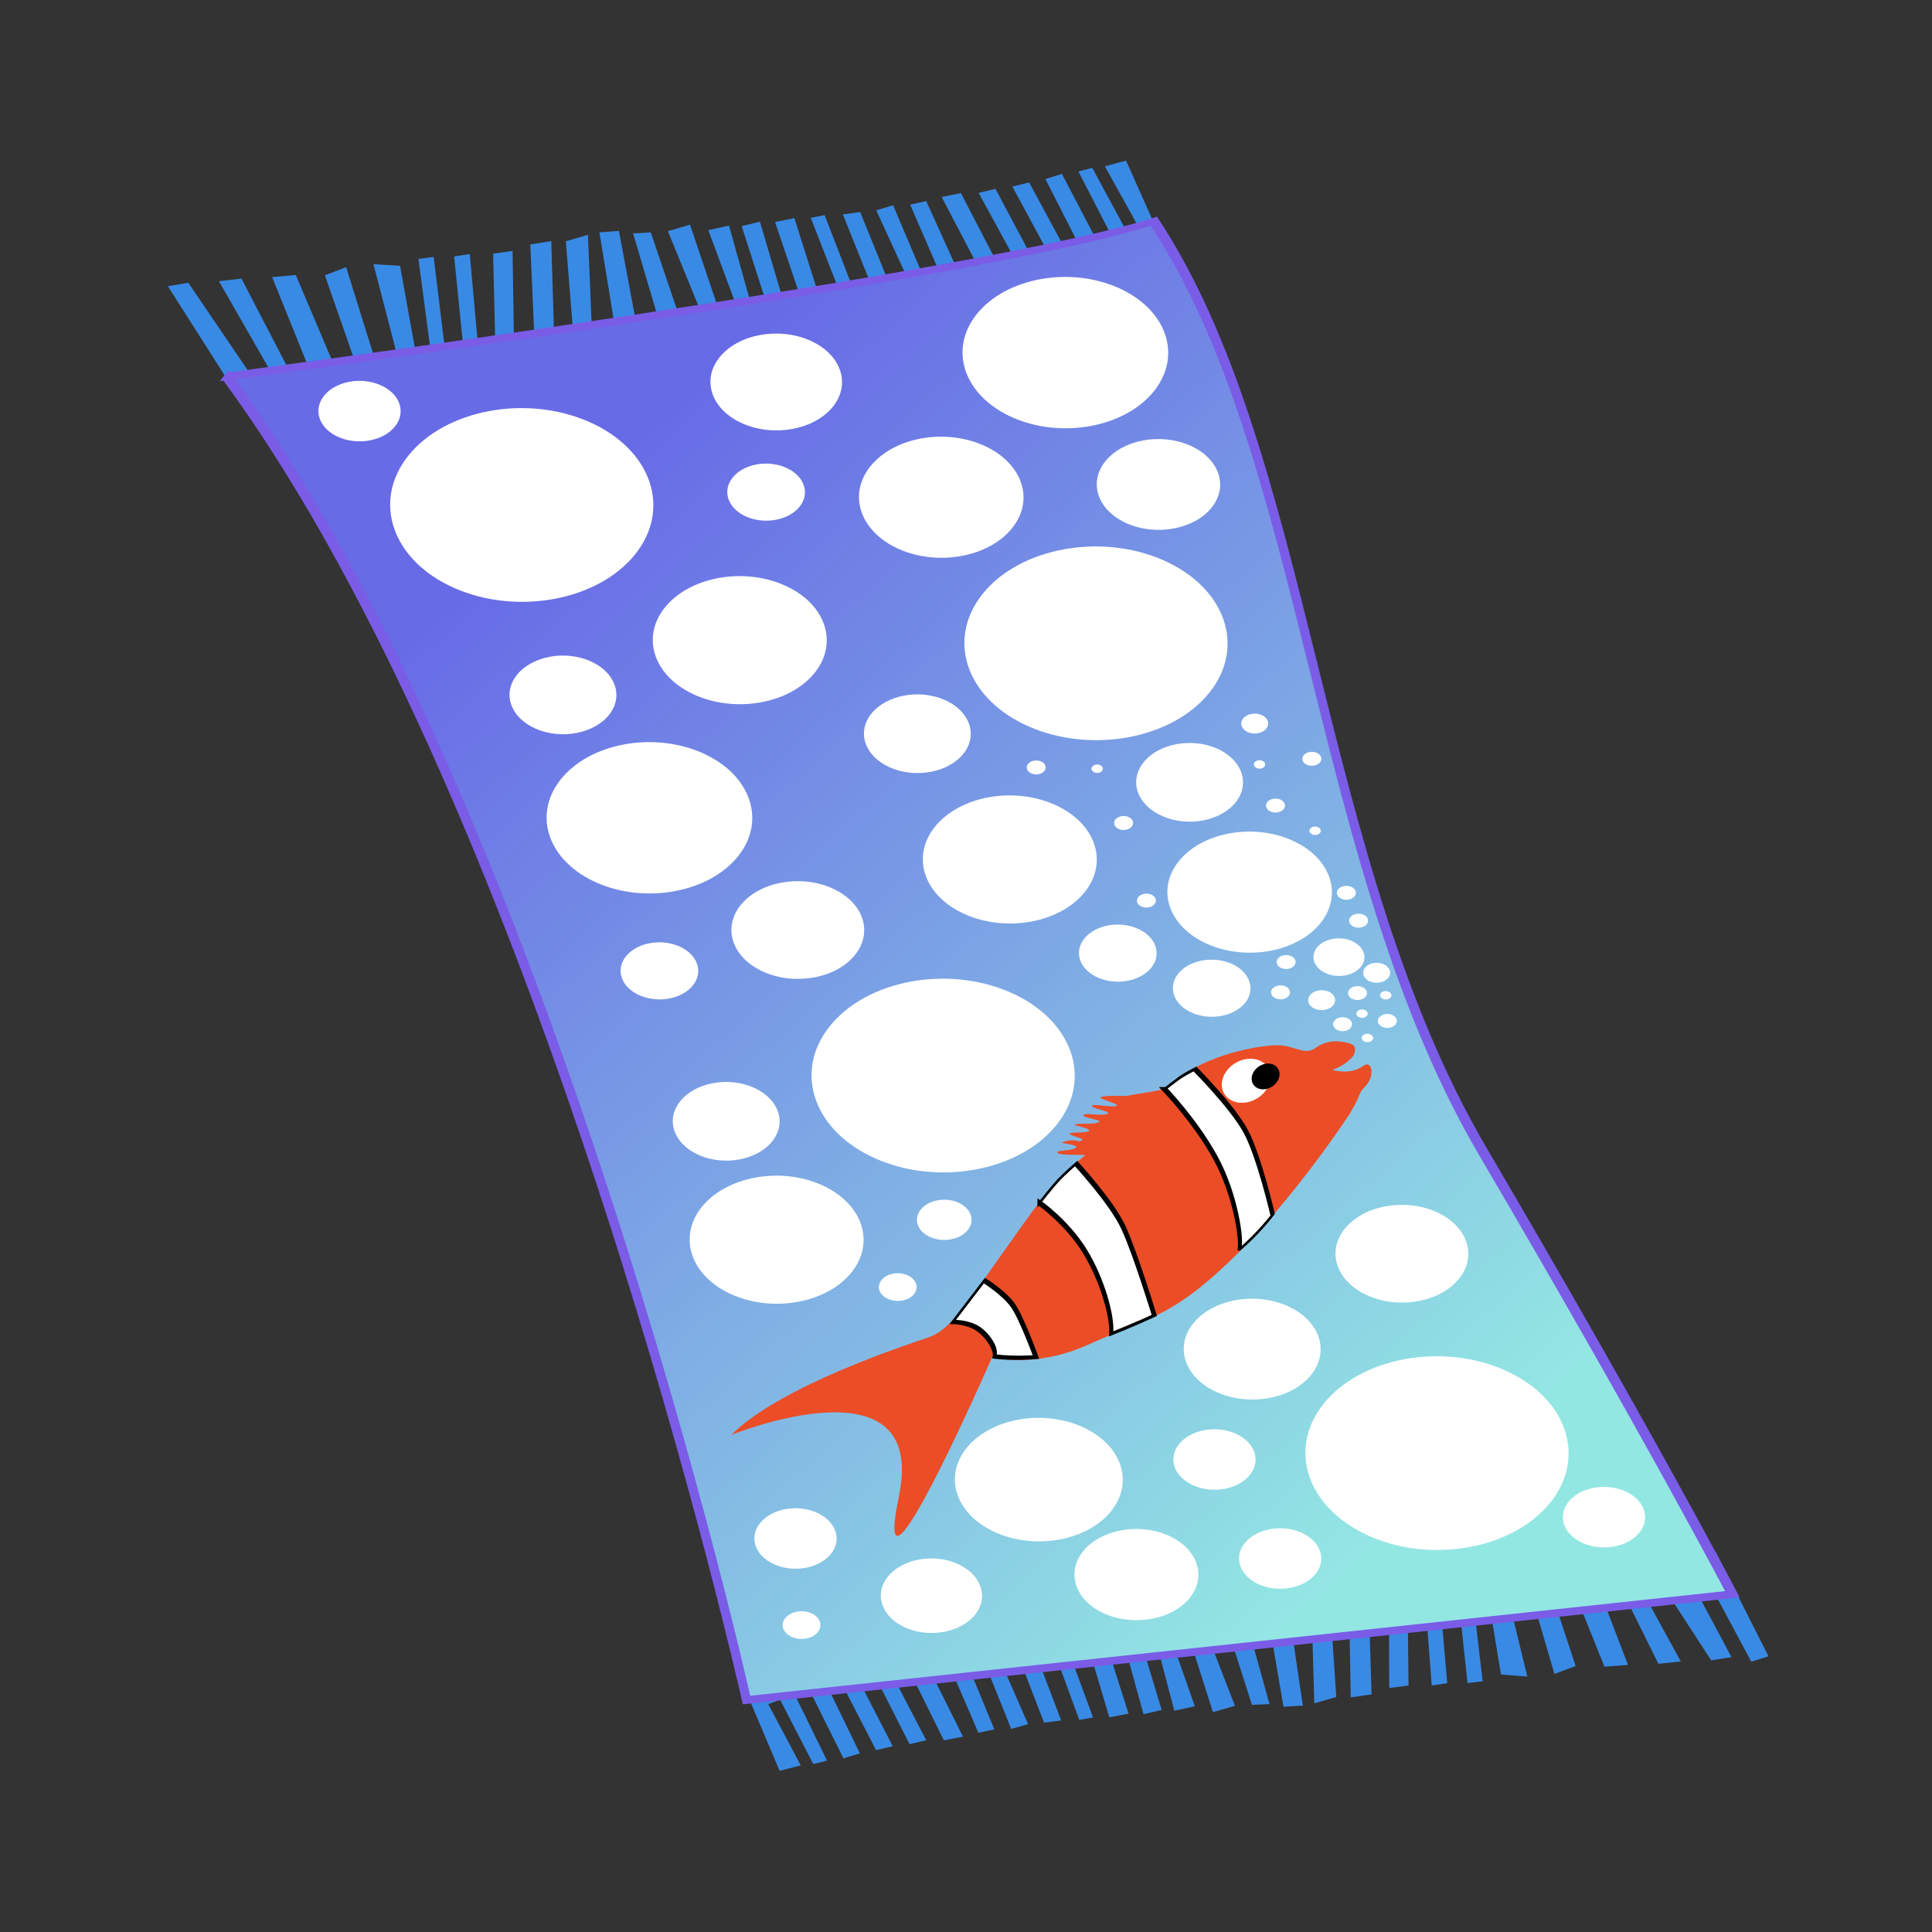 <svg:svg xmlns:dc="http://purl.org/dc/elements/1.1/" xmlns:ns2="http://creativecommons.org/ns#" xmlns:rdf="http://www.w3.org/1999/02/22-rdf-syntax-ns#" xmlns:svg="http://www.w3.org/2000/svg" height="639.617" id="svg2" version="1.1" viewBox="-54.751 -53.41 639.617 639.617" width="639.617">
  <svg:rect x="-54.751" y="-53.41" width="639.617" height="639.617" fill="#333333" stroke="none"/>
  <svg:defs id="defs4">
    <svg:linearGradient gradientUnits="userSpaceOnUse" id="linearGradient4082" x1="1994.7" x2="2242.7" y1="-646.1" y2="-556.46">
      <svg:stop id="stop8535-3-2" offset="0" stop-color="#686be6" />
      <svg:stop id="stop8537-6-8" offset="1" stop-color="#93e7e3" />
    </svg:linearGradient>
  </svg:defs>
  <svg:g id="layer1" transform="translate(-69.34 -197.33)">
    <svg:g id="g4009" transform="translate(26.658 102.75)">
      <svg:g id="g7862-2-2-8" transform="matrix(1.573 .687 -2.141 2.664 -4313.4 530.31)">
        <svg:path d="m1213.9 1033.2-15.664 8.575-10.633 0.343-24.353-7.203 2.744-1.143 22.867 6.403 0.915-1.601-19.208-6.174 3.201-1.143 19.208 6.631 1.829-1.372-16.464-6.631 3.43-1.143 16.921 6.631 3.43-0.915-15.778-6.86 2.287-1.601 16.007 7.317 2.744-1.372-14.863-7.317 4.345-0.915 13.034 7.203 2.058-0.8-13.091-7.775 2.115-0.8 12.977 7.832 2.63-0.915-12.462-7.775 2.115-0.858 12.348 7.832 2.744-0.686-11.49-8.118 2.687-1.029 10.862 7.775 2.63-1.2-11.548-7.889 2.858-1.143 11.776 8.232 2.401-1.143-11.891-7.66 2.63-1.486 12.005 8.232 3.201-1.143-13.72-7.775 2.858-0.915 13.377 7.317 3.316-1.029-14.177-6.631 2.63-0.8 14.292 6.288 2.515-1.372-14.292-5.717 2.63-1.486 14.52 6.403 2.058-1.143-13.034-5.488 2.63-1.258 12.691 6.06 2.287-0.686-12.92-5.831 2.287-1.143 12.691 5.945 2.172-1.029-12.462-5.488 2.515-1.143 12.577 5.717 2.744-1.143-12.805-5.259 1.829-0.8 13.034 5.374 2.172-1.143-12.462-5.031 2.401-0.915 12.234 4.916 2.916-0.915-12.862-4.802 2.001-1.143 12.977 5.088 2.458-0.858-12.862-4.973 2.058-0.972 12.748 4.802 2.567-1.192-13.42-4.608 2.506-1.132 13.582 4.689 2.264-1.051-13.097-4.366 2.102-1.051 13.34 4.527 2.021-1.051-13.016-4.366 2.102-1.051 13.259 4.447 2.021-0.808-13.178-4.608 1.94-1.132 13.178 4.527 2.345-0.808-13.259-4.608 1.698-0.889 13.259 4.447 1.294-0.889-12.774-4.204 2.587-1.374 14.876 5.659z" fill="#398ae4" id="path7842-0-7-4" transform="translate(737.79 -1673.2)" />
        <svg:path d="m2265.6-573.8 15.75-8.416 10.636-0.235 8.66-1.589 21.284 7.476-1.998 1.191-15.354-5.186-2.857 0.634 14.544 4.923-2.755 1.116-22.801-6.634-0.931 1.591 19.145 6.368-3.213 1.111-19.14-6.825-1.843 1.353 16.396 6.798-3.441 1.109-16.854-6.802-3.439 0.88 15.708 7.019-2.303 1.577-15.932-7.479-2.758 1.344 14.788 7.467-4.354 0.871-12.96-7.335-2.066 0.779 13.012 7.907-2.123 0.779-12.897-7.963-2.639 0.888 12.383 7.9-2.124 0.836-12.268-7.956-2.751 0.658 11.408 8.233-2.697 1.002-10.782-7.884-2.642 1.174 11.467 8.005-2.87 1.114-11.692-8.351-2.412 1.119 11.813 7.78-2.645 1.46-11.921-8.353-3.213 1.111 13.641 7.913-2.867 0.886-13.302-7.452-3.326 0.995 14.11 6.774-2.638 0.774-14.227-6.433-2.529 1.347 14.233 5.861-2.645 1.46-14.455-6.549-2.069 1.123 12.978 5.62-2.642 1.231-12.629-6.188-2.293 0.663 12.86 5.961-2.298 1.12-12.63-6.073-2.183 1.007 12.406 5.614-2.527 1.118-12.518-5.844-2.756 1.116 12.751 5.389-1.837 0.782-12.979-5.505-2.184 1.121 12.411 5.157-2.41 0.89-12.183-5.04-2.925 0.885 12.813 4.932-2.012 1.123-12.925-5.219-2.467 0.833 12.812 5.103-2.068 0.951-12.699-4.931-2.578 1.166 13.373 4.744-2.518 1.107-13.534-4.826-2.274 1.028 13.052 4.498-2.113 1.03-13.293-4.662-2.032 1.03 12.971 4.497-2.112 1.03-13.213-4.58-2.029 0.788 13.13 4.741-1.952 1.112-13.131-4.66-2.353 0.785 13.212 4.742-1.707 0.872-13.213-4.58-1.302 0.876 12.73 4.333-2.601 1.348-14.818-5.809z" fill="#398ae4" id="path7842-7-5-2-6" />
        <svg:path d="m1921.5-632.35s105.25-39.47 124.99-51.531c53.723 15.35 105.25 52.627 167.75 72.362 62.495 19.735 94.29 30.699 94.29 30.699l-140.34 49.338s-141.44-73.459-246.69-100.87z" fill="url(#linearGradient4082)" id="path7239-9-2-1" stroke="#7a5ce7" />
      </svg:g>
      <svg:path d="m159.1 1086.5c0 8.216-15.347 14.876-34.279 14.876s-34.279-6.66-34.279-14.876c0-8.216 15.347-14.876 34.279-14.876s34.279 6.66 34.279 14.876z" fill="#fff" id="path7897-1-5-2" transform="matrix(1.094 .478 -1.49 1.853 1643 -1864.6)" />
      <svg:path d="m159.1 1086.5c0 8.216-15.347 14.876-34.279 14.876s-34.279-6.66-34.279-14.876c0-8.216 15.347-14.876 34.279-14.876s34.279 6.66 34.279 14.876z" fill="#fff" id="path7897-4-4-3-5" transform="matrix(1.094 .478 -1.49 1.853 1833.1 -1818.8)" />
      <svg:path d="m159.1 1086.5c0 8.216-15.347 14.876-34.279 14.876s-34.279-6.66-34.279-14.876c0-8.216 15.347-14.876 34.279-14.876s34.279 6.66 34.279 14.876z" fill="#fff" id="path7897-9-0-5-4" transform="matrix(.547 .239 -.745 .926 986.08 -868.3)" />
      <svg:path d="m159.1 1086.5c0 8.216-15.347 14.876-34.279 14.876s-34.279-6.66-34.279-14.876c0-8.216 15.347-14.876 34.279-14.876s34.279 6.66 34.279 14.876z" fill="#fff" id="path7897-8-3-3-0" transform="matrix(.323 .141 -.439 .546 678.22 -406.73)" />
      <svg:path d="m159.1 1086.5c0 8.216-15.347 14.876-34.279 14.876s-34.279-6.66-34.279-14.876c0-8.216 15.347-14.876 34.279-14.876s34.279 6.66 34.279 14.876z" fill="#fff" id="path7897-6-4-1-7" transform="matrix(.855 .373 -1.164 1.448 1498.6 -1461.9)" />
      <svg:path d="m159.1 1086.5c0 8.216-15.347 14.876-34.279 14.876s-34.279-6.66-34.279-14.876c0-8.216 15.347-14.876 34.279-14.876s34.279 6.66 34.279 14.876z" fill="#fff" id="path7897-63-7-9-5" transform="matrix(.723 .316 -.985 1.225 1212.8 -1117.3)" />
      <svg:path d="m159.1 1086.5c0 8.216-15.347 14.876-34.279 14.876s-34.279-6.66-34.279-14.876c0-8.216 15.347-14.876 34.279-14.876s34.279 6.66 34.279 14.876z" fill="#fff" id="path7897-86-5-7-3" transform="matrix(.855 .373 -1.164 1.448 1360.9 -1307.9)" />
      <svg:path d="m159.1 1086.5c0 8.216-15.347 14.876-34.279 14.876s-34.279-6.66-34.279-14.876c0-8.216 15.347-14.876 34.279-14.876s34.279 6.66 34.279 14.876z" fill="#fff" id="path7897-2-97-4-5" transform="matrix(.444 .194 -.605 .753 776.22 -571.12)" />
      <svg:path d="m159.1 1086.5c0 8.216-15.347 14.876-34.279 14.876s-34.279-6.66-34.279-14.876c0-8.216 15.347-14.876 34.279-14.876s34.279 6.66 34.279 14.876z" fill="#fff" id="path7897-41-5-7-2" transform="matrix(.513 .224 -.698 .869 1065.8 -770.57)" />
      <svg:path d="m159.1 1086.5c0 8.216-15.347 14.876-34.279 14.876s-34.279-6.66-34.279-14.876c0-8.216 15.347-14.876 34.279-14.876s34.279 6.66 34.279 14.876z" fill="#fff" id="path7897-3-2-9-9" transform="matrix(.684 .299 -.931 1.158 1225.7 -1089.7)" />
      <svg:path d="m159.1 1086.5c0 8.216-15.347 14.876-34.279 14.876s-34.279-6.66-34.279-14.876c0-8.216 15.347-14.876 34.279-14.876s34.279 6.66 34.279 14.876z" fill="#fff" id="path7897-24-8-8-5" transform="matrix(1.094 .478 -1.49 1.853 1782.5 -1675.7)" />
      <svg:path d="m159.1 1086.5c0 8.216-15.347 14.876-34.279 14.876s-34.279-6.66-34.279-14.876c0-8.216 15.347-14.876 34.279-14.876s34.279 6.66 34.279 14.876z" fill="#fff" id="path7897-81-7-9-4" transform="matrix(1.094 .478 -1.49 1.853 1946 -1550.7)" />
      <svg:path d="m159.1 1086.5c0 8.216-15.347 14.876-34.279 14.876s-34.279-6.66-34.279-14.876c0-8.216 15.347-14.876 34.279-14.876s34.279 6.66 34.279 14.876z" fill="#fff" id="path7897-7-8-0-9" transform="matrix(.698 .305 -.95 1.181 1276.9 -790.21)" />
      <svg:path d="m159.1 1086.5c0 8.216-15.347 14.876-34.279 14.876s-34.279-6.66-34.279-14.876c0-8.216 15.347-14.876 34.279-14.876s34.279 6.66 34.279 14.876z" fill="#fff" id="path7897-7-9-9-6-9" transform="matrix(.227 .099 -.31 .385 609.01 14.357)" />
      <svg:path d="m159.1 1086.5c0 8.216-15.347 14.876-34.279 14.876s-34.279-6.66-34.279-14.876c0-8.216 15.347-14.876 34.279-14.876s34.279 6.66 34.279 14.876z" fill="#fff" id="path7897-7-0-3-8-8" transform="matrix(.723 .316 -.985 1.225 1225 -918.81)" />
      <svg:path d="m159.1 1086.5c0 8.216-15.347 14.876-34.279 14.876s-34.279-6.66-34.279-14.876c0-8.216 15.347-14.876 34.279-14.876s34.279 6.66 34.279 14.876z" fill="#fff" id="path7897-7-5-0-1-0" transform="matrix(.157 .068 -.213 .265 496.97 170.87)" />
      <svg:path d="m159.1 1086.5c0 8.216-15.347 14.876-34.279 14.876s-34.279-6.66-34.279-14.876c0-8.216 15.347-14.876 34.279-14.876s34.279 6.66 34.279 14.876z" fill="#fff" id="path7897-7-6-66-8-5" transform="matrix(.569 .249 -.775 .964 1173.5 -590.65)" />
      <svg:path d="m159.1 1086.5c0 8.216-15.347 14.876-34.279 14.876s-34.279-6.66-34.279-14.876c0-8.216 15.347-14.876 34.279-14.876s34.279 6.66 34.279 14.876z" fill="#fff" id="path7897-7-9-4-4-0-9" transform="matrix(.342 .149 -.465 .579 713.83 -97.173)" />
      <svg:path d="m159.1 1086.5c0 8.216-15.347 14.876-34.279 14.876s-34.279-6.66-34.279-14.876c0-8.216 15.347-14.876 34.279-14.876s34.279 6.66 34.279 14.876z" fill="#fff" id="path7897-7-9-4-1-99-2-9" transform="matrix(.342 .149 -.465 .579 852.53 -123.32)" />
      <svg:path d="m159.1 1086.5c0 8.216-15.347 14.876-34.279 14.876s-34.279-6.66-34.279-14.876c0-8.216 15.347-14.876 34.279-14.876s34.279 6.66 34.279 14.876z" fill="#fff" id="path7897-7-5-1-9-0-4" transform="matrix(.515 .225 -.702 .873 1062.6 -414.14)" />
      <svg:path d="m159.1 1086.5c0 8.216-15.347 14.876-34.279 14.876s-34.279-6.66-34.279-14.876c0-8.216 15.347-14.876 34.279-14.876s34.279 6.66 34.279 14.876z" fill="#fff" id="path7897-7-0-8-3-9-3" transform="matrix(.723 .316 -.985 1.225 1347.5 -931.82)" />
      <svg:path d="m159.1 1086.5c0 8.216-15.347 14.876-34.279 14.876s-34.279-6.66-34.279-14.876c0-8.216 15.347-14.876 34.279-14.876s34.279 6.66 34.279 14.876z" fill="#fff" id="path7897-7-0-8-4-7-5-9" transform="matrix(.723 .316 -.985 1.225 1302.2 -1044.7)" />
      <svg:path d="m159.1 1086.5c0 8.216-15.347 14.876-34.279 14.876s-34.279-6.66-34.279-14.876c0-8.216 15.347-14.876 34.279-14.876s34.279 6.66 34.279 14.876z" fill="#fff" id="path7897-2-0-4-8-2" transform="matrix(.444 .194 -.605 .753 983.68 -542.18)" />
      <svg:path d="m159.1 1086.5c0 8.216-15.347 14.876-34.279 14.876s-34.279-6.66-34.279-14.876c0-8.216 15.347-14.876 34.279-14.876s34.279 6.66 34.279 14.876z" fill="#fff" id="path7897-7-6-6-9-7-0" transform="matrix(.684 .299 -.931 1.158 1327.8 -958.96)" />
      <svg:path d="m159.1 1086.5c0 8.216-15.347 14.876-34.279 14.876s-34.279-6.66-34.279-14.876c0-8.216 15.347-14.876 34.279-14.876s34.279 6.66 34.279 14.876z" fill="#fff" id="path7897-2-9-0-9-4" transform="matrix(.444 .194 -.605 .753 893.55 -558.27)" />
      <svg:path d="m159.1 1086.5c0 8.216-15.347 14.876-34.279 14.876s-34.279-6.66-34.279-14.876c0-8.216 15.347-14.876 34.279-14.876s34.279 6.66 34.279 14.876z" fill="#fff" id="path7897-8-0-2-1-0" transform="matrix(.323 .141 -.439 .546 794.65 -254.11)" />
      <svg:path d="m159.1 1086.5c0 8.216-15.347 14.876-34.279 14.876s-34.279-6.66-34.279-14.876c0-8.216 15.347-14.876 34.279-14.876s34.279 6.66 34.279 14.876z" fill="#fff" id="path7897-7-6-1-1-1-4" transform="matrix(.212 .093 -.288 .359 717.66 -43.61)" />
      <svg:path d="m159.1 1086.5c0 8.216-15.347 14.876-34.279 14.876s-34.279-6.66-34.279-14.876c0-8.216 15.347-14.876 34.279-14.876s34.279 6.66 34.279 14.876z" fill="#fff" id="path7897-8-0-3-6-1-4" transform="matrix(.323 .141 -.439 .546 825.73 -242.49)" />
      <svg:path d="m159.1 1086.5c0 8.216-15.347 14.876-34.279 14.876s-34.279-6.66-34.279-14.876c0-8.216 15.347-14.876 34.279-14.876s34.279 6.66 34.279 14.876z" fill="#fff" id="path7897-7-0-8-4-8-1-1-1" transform="matrix(.552 .241 -.752 .935 1000.2 -696.89)" />
      <svg:path d="m159.1 1086.5c0 8.216-15.347 14.876-34.279 14.876s-34.279-6.66-34.279-14.876c0-8.216 15.347-14.876 34.279-14.876s34.279 6.66 34.279 14.876z" fill="#fff" id="path7897-2-4-5-7-8" transform="matrix(.444 .194 -.605 .753 830.26 -429.96)" />
      <svg:path d="m159.1 1086.5c0 8.216-15.347 14.876-34.279 14.876s-34.279-6.66-34.279-14.876c0-8.216 15.347-14.876 34.279-14.876s34.279 6.66 34.279 14.876z" fill="#fff" id="path7897-8-4-3-7-7" transform="matrix(.323 .141 -.439 .546 642.9 -248.24)" />
      <svg:path d="m159.1 1086.5c0 8.216-15.347 14.876-34.279 14.876s-34.279-6.66-34.279-14.876c0-8.216 15.347-14.876 34.279-14.876s34.279 6.66 34.279 14.876z" fill="#fff" id="path7897-7-0-8-4-8-7-8-3-5" transform="matrix(.552 .241 -.752 .935 1200.2 -589.73)" />
      <svg:path d="m159.1 1086.5c0 8.216-15.347 14.876-34.279 14.876s-34.279-6.66-34.279-14.876c0-8.216 15.347-14.876 34.279-14.876s34.279 6.66 34.279 14.876z" fill="#fff" id="path7897-7-9-4-1-9-6-2-7" transform="matrix(.342 .149 -.465 .579 872.96 -230.78)" />
      <svg:path d="m159.1 1086.5c0 8.216-15.347 14.876-34.279 14.876s-34.279-6.66-34.279-14.876c0-8.216 15.347-14.876 34.279-14.876s34.279 6.66 34.279 14.876z" fill="#fff" id="path7897-7-9-4-1-4-7-3-1" transform="matrix(.112 .049 -.153 .191 577.74 158.65)" />
      <svg:path d="m159.1 1086.5c0 8.216-15.347 14.876-34.279 14.876s-34.279-6.66-34.279-14.876c0-8.216 15.347-14.876 34.279-14.876s34.279 6.66 34.279 14.876z" fill="#fff" id="path7897-7-9-4-1-2-5-1-4" transform="matrix(.342 .149 -.465 .579 981.49 -104.23)" />
      <svg:path d="m159.1 1086.5c0 8.216-15.347 14.876-34.279 14.876s-34.279-6.66-34.279-14.876c0-8.216 15.347-14.876 34.279-14.876s34.279 6.66 34.279 14.876z" fill="#fff" id="path7897-7-9-4-1-6-9-1-6" transform="matrix(.342 .149 -.465 .579 874.28 -90.54)" />
      <svg:path d="m159.1 1086.5c0 8.216-15.347 14.876-34.279 14.876s-34.279-6.66-34.279-14.876c0-8.216 15.347-14.876 34.279-14.876s34.279 6.66 34.279 14.876z" fill="#fff" id="path7897-7-9-4-1-8-2-4-3" transform="matrix(.342 .149 -.465 .579 569.49 -470.41)" />
      <svg:path d="m159.1 1086.5c0 8.216-15.347 14.876-34.279 14.876s-34.279-6.66-34.279-14.876c0-8.216 15.347-14.876 34.279-14.876s34.279 6.66 34.279 14.876z" fill="#fff" id="path7897-7-5-1-9-0-4-4" transform="matrix(.421 .184 -.573 .713 866.31 -228.19)" />
      <svg:path d="m159.1 1086.5c0 8.216-15.347 14.876-34.279 14.876s-34.279-6.66-34.279-14.876c0-8.216 15.347-14.876 34.279-14.876s34.279 6.66 34.279 14.876z" fill="#fff" id="path7897-7-5-0-1-0-3" transform="matrix(.157 .068 -.213 .265 465.13 282.77)" />
      <svg:path d="m159.1 1086.5c0 8.216-15.347 14.876-34.279 14.876s-34.279-6.66-34.279-14.876c0-8.216 15.347-14.876 34.279-14.876s34.279 6.66 34.279 14.876z" fill="#fff" id="path7897-7-5-0-1-0-3-8" transform="matrix(.079 .034 -.107 .134 543.75 220.11)" />
      <svg:path d="m159.1 1086.5c0 8.216-15.347 14.876-34.279 14.876s-34.279-6.66-34.279-14.876c0-8.216 15.347-14.876 34.279-14.876s34.279 6.66 34.279 14.876z" fill="#fff" id="path7897-7-5-0-1-0-3-8-5" transform="matrix(.079 .034 -.107 .134 520.12 209.83)" />
      <svg:path d="m159.1 1086.5c0 8.216-15.347 14.876-34.279 14.876s-34.279-6.66-34.279-14.876c0-8.216 15.347-14.876 34.279-14.876s34.279 6.66 34.279 14.876z" fill="#fff" id="path7897-7-5-0-1-0-3-8-5-9" transform="matrix(.079 .034 -.107 .134 544.1 196.14)" />
      <svg:path d="m159.1 1086.5c0 8.216-15.347 14.876-34.279 14.876s-34.279-6.66-34.279-14.876c0-8.216 15.347-14.876 34.279-14.876s34.279 6.66 34.279 14.876z" fill="#fff" id="path7897-7-5-0-1-0-3-8-5-6" transform="matrix(.079 .034 -.107 .134 540.06 186.92)" />
      <svg:path d="m159.1 1086.5c0 8.216-15.347 14.876-34.279 14.876s-34.279-6.66-34.279-14.876c0-8.216 15.347-14.876 34.279-14.876s34.279 6.66 34.279 14.876z" fill="#fff" id="path7897-7-5-0-1-0-3-8-5-3" transform="matrix(.079 .034 -.107 .134 516.6 158.03)" />
      <svg:path d="m159.1 1086.5c0 8.216-15.347 14.876-34.279 14.876s-34.279-6.66-34.279-14.876c0-8.216 15.347-14.876 34.279-14.876s34.279 6.66 34.279 14.876z" fill="#fff" id="path7897-7-5-0-1-0-3-8-5-38" transform="matrix(.079 .034 -.107 .134 473.86 189.49)" />
      <svg:g id="g3362" transform="matrix(2.369 -.558 -1.247 2.748 -745.93 -136.38)">
        <svg:path d="m601.25 359.57s25.132-4.542 30.571 13.577c5.439 18.119 4.714-15.799 4.714-15.799s7.362 2.962 14.153 1.382c7.416-1.726 10.989-0.989 16.245-6.804 5.547-6.136 8.21-15.791 8.21-15.791s0.032 0.218 0.202-1.093c0.169-1.31-0.144-1.774 0.239-2.201 0.383-0.427 0.408-0.935 0.253-1.418-0.372-1.16-1.288-1.806-1.753-1.62-0.465 0.186-1.133 0.886-4.545-0.297-0.584-0.202 1.48 0.024 2.122-1.353 0.017-0.535-0.218-1.298-1.662-1.831-1.633-0.603-3.572-1.188-4.882-0.355-1.063 0.57-2.949-0.743-5.415-1.452-2.466-0.709-11.923-1.433-14.395 1.845-0.492 0.652-4.975 0.008-6.273 0.051-0.063 0.002-3.812-0.883-3.959-0.655-0.121 0.189 3.392 1.515 3.148 1.651-0.378 0.212-3.742-0.996-3.906-0.809-0.238 0.272 3.345 1.371 3.042 1.569-0.497 0.322-3.446-0.842-3.737-0.547-0.201 0.204 3.192 1.226 2.971 1.384-0.544 0.388-3.685-0.697-3.612-0.315 0.01 0.026 2.952 1.048 2.658 1.26-0.269 0.194-2.793-0.469-2.849-0.295-0.072 0.222 2.617 1.117 2.432 1.289-0.392 0.362-0.967-0.499-2.922-0.349-0.602 0.046 2.774 0.833 2.473 1.191-0.249 0.296-2.768-0.26-2.626-0.008 0.314 0.556 4.723 1.182 4.561 1.309-1.911 1.491-3.01 2.459-4.914 7.739-3.104 8.607-3.597 11.532-6.64 11.854-3.043 0.322-19.823 1.88-23.903 6.891z" fill="#eb4d26" id="path9619" />
        <svg:path d="m1025.6 1658.4c0 1.297-1.897 2.348-4.238 2.348s-4.238-1.051-4.238-2.348c0-1.296 1.897-2.348 4.238-2.348s4.238 1.051 4.238 2.348z" fill="#fff" id="path9621" transform="matrix(.866 .5 -.5 .866 601.36 -1618.7)" />
        <svg:path d="m1025.6 1658.4c0 1.297-1.897 2.348-4.238 2.348s-4.238-1.051-4.238-2.348c0-1.296 1.897-2.348 4.238-2.348s4.238 1.051 4.238 2.348z" id="path9621-7" transform="matrix(.496 .292 -.286 .506 627.1 -809.2)" />
        <svg:path d="m627.88 351.37s2.352 0.444 4.513 1.766c2.162 1.322 4.425 3.463 4.45 4.21 3.293 0.976 6.545 1.403 6.545 1.403s-4.972-5.698-7.259-7.69c-2.287-1.992-6.238-4.261-6.238-4.261z" fill="#fff" id="path9641" stroke="#000" stroke-width=".5" />
        <svg:path d="m633 338.07s5.65 3.462 10.492 7.926c4.841 4.464 9.08 9.818 10.021 12.009 2.489-0.408 5.442-1.109 5.442-1.109s-7.486-9.122-11.175-12.943c-3.689-3.821-11.853-10.029-11.853-10.029s-1.112 0.999-1.6 1.69c-0.488 0.691-1.327 2.457-1.327 2.457z" fill="#fff" id="path9641-9" stroke="#000" stroke-width=".5" />
        <svg:path d="m644.5 326.7s6.993 5.202 12.854 10.897c5.861 5.695 10.188 12.239 10.217 13.114 1.775-1.435 2.751-3.642 2.751-3.642s-6.246-8.286-10.097-12.068c-3.852-3.782-12.417-10.062-12.417-10.062s-1.258 0.376-1.847 0.752c-0.588 0.375-1.46 1.009-1.46 1.009z" fill="#fff" id="path9641-3" stroke="#000" stroke-width=".5" />
      </svg:g>
      <svg:path d="m159.1 1086.5c0 8.216-15.347 14.876-34.279 14.876s-34.279-6.66-34.279-14.876c0-8.216 15.347-14.876 34.279-14.876s34.279 6.66 34.279 14.876z" fill="#fff" id="path7897-7-5-0-1-0-3-8-6" transform="matrix(.079 .034 -.107 .134 538.81 230.41)" />
      <svg:path d="m159.1 1086.5c0 8.216-15.347 14.876-34.279 14.876s-34.279-6.66-34.279-14.876c0-8.216 15.347-14.876 34.279-14.876s34.279 6.66 34.279 14.876z" fill="#fff" id="path7897-7-9-4-1-4-7-3-1-2" transform="matrix(.112 .049 -.153 .191 595.94 149.58)" />
      <svg:path d="m159.1 1086.5c0 8.216-15.347 14.876-34.279 14.876s-34.279-6.66-34.279-14.876c0-8.216 15.347-14.876 34.279-14.876s34.279 6.66 34.279 14.876z" fill="#fff" id="path7897-7-5-0-1-0-3-8-6-7" transform="matrix(.079 .034 -.107 .134 518.27 219.87)" />
      <svg:path d="m159.1 1086.5c0 8.216-15.347 14.876-34.279 14.876s-34.279-6.66-34.279-14.876c0-8.216 15.347-14.876 34.279-14.876s34.279 6.66 34.279 14.876z" fill="#fff" id="path7897-7-5-0-1-0-3-8-6-1" transform="matrix(.079 .034 -.107 .134 466.31 163.8)" />
      <svg:path d="m159.1 1086.5c0 8.216-15.347 14.876-34.279 14.876s-34.279-6.66-34.279-14.876c0-8.216 15.347-14.876 34.279-14.876s34.279 6.66 34.279 14.876z" fill="#fff" id="path7897-7-5-0-1-0-3-8-6-8" transform="matrix(.079 .034 -.107 .134 437.38 145.41)" />
      <svg:path d="m159.1 1086.5c0 8.216-15.347 14.876-34.279 14.876s-34.279-6.66-34.279-14.876c0-8.216 15.347-14.876 34.279-14.876s34.279 6.66 34.279 14.876z" fill="#fff" id="path7897-7-5-0-1-0-3-8-6-6" transform="matrix(.047 .021 -.065 .08 505.39 295.27)" />
      <svg:path d="m159.1 1086.5c0 8.216-15.347 14.876-34.279 14.876s-34.279-6.66-34.279-14.876c0-8.216 15.347-14.876 34.279-14.876s34.279 6.66 34.279 14.876z" fill="#fff" id="path7897-7-5-0-1-0-3-8-6-6-0" transform="matrix(.047 .021 -.065 .08 503.61 287.21)" />
      <svg:path d="m159.1 1086.5c0 8.216-15.347 14.876-34.279 14.876s-34.279-6.66-34.279-14.876c0-8.216 15.347-14.876 34.279-14.876s34.279 6.66 34.279 14.876z" fill="#fff" id="path7897-7-5-0-1-0-3-8-6-5" transform="matrix(.079 .034 -.107 .134 553.63 229.33)" />
      <svg:path d="m159.1 1086.5c0 8.216-15.347 14.876-34.279 14.876s-34.279-6.66-34.279-14.876c0-8.216 15.347-14.876 34.279-14.876s34.279 6.66 34.279 14.876z" fill="#fff" id="path7897-7-5-0-1-0-3-8-6-6-5" transform="matrix(.047 .021 -.065 .08 511.46 281.13)" />
      <svg:path d="m159.1 1086.5c0 8.216-15.347 14.876-34.279 14.876s-34.279-6.66-34.279-14.876c0-8.216 15.347-14.876 34.279-14.876s34.279 6.66 34.279 14.876z" fill="#fff" id="path7897-7-5-0-1-0-3-8-6-6-5-4" transform="matrix(.047 .021 -.065 .08 488.07 226.67)" />
      <svg:path d="m159.1 1086.5c0 8.216-15.347 14.876-34.279 14.876s-34.279-6.66-34.279-14.876c0-8.216 15.347-14.876 34.279-14.876s34.279 6.66 34.279 14.876z" fill="#fff" id="path7897-7-5-0-1-0-3-8-3" transform="matrix(.079 .034 -.107 .134 528.63 142.55)" />
      <svg:path d="m159.1 1086.5c0 8.216-15.347 14.876-34.279 14.876s-34.279-6.66-34.279-14.876c0-8.216 15.347-14.876 34.279-14.876s34.279 6.66 34.279 14.876z" fill="#fff" id="path7897-7-9-4-1-4-7-3-1-2-7" transform="matrix(.112 .049 -.153 .191 555.58 67.082)" />
      <svg:path d="m159.1 1086.5c0 8.216-15.347 14.876-34.279 14.876s-34.279-6.66-34.279-14.876c0-8.216 15.347-14.876 34.279-14.876s34.279 6.66 34.279 14.876z" fill="#fff" id="path7897-7-5-0-1-0-3-8-6-6-0-7" transform="matrix(.047 .021 -.065 .08 415.93 206.13)" />
      <svg:path d="m159.1 1086.5c0 8.216-15.347 14.876-34.279 14.876s-34.279-6.66-34.279-14.876c0-8.216 15.347-14.876 34.279-14.876s34.279 6.66 34.279 14.876z" fill="#fff" id="path7897-7-5-0-1-0-3-8-6-6-0-2" transform="matrix(.047 .021 -.065 .08 469.68 204.71)" />
    </svg:g>
  </svg:g>
</svg:svg>